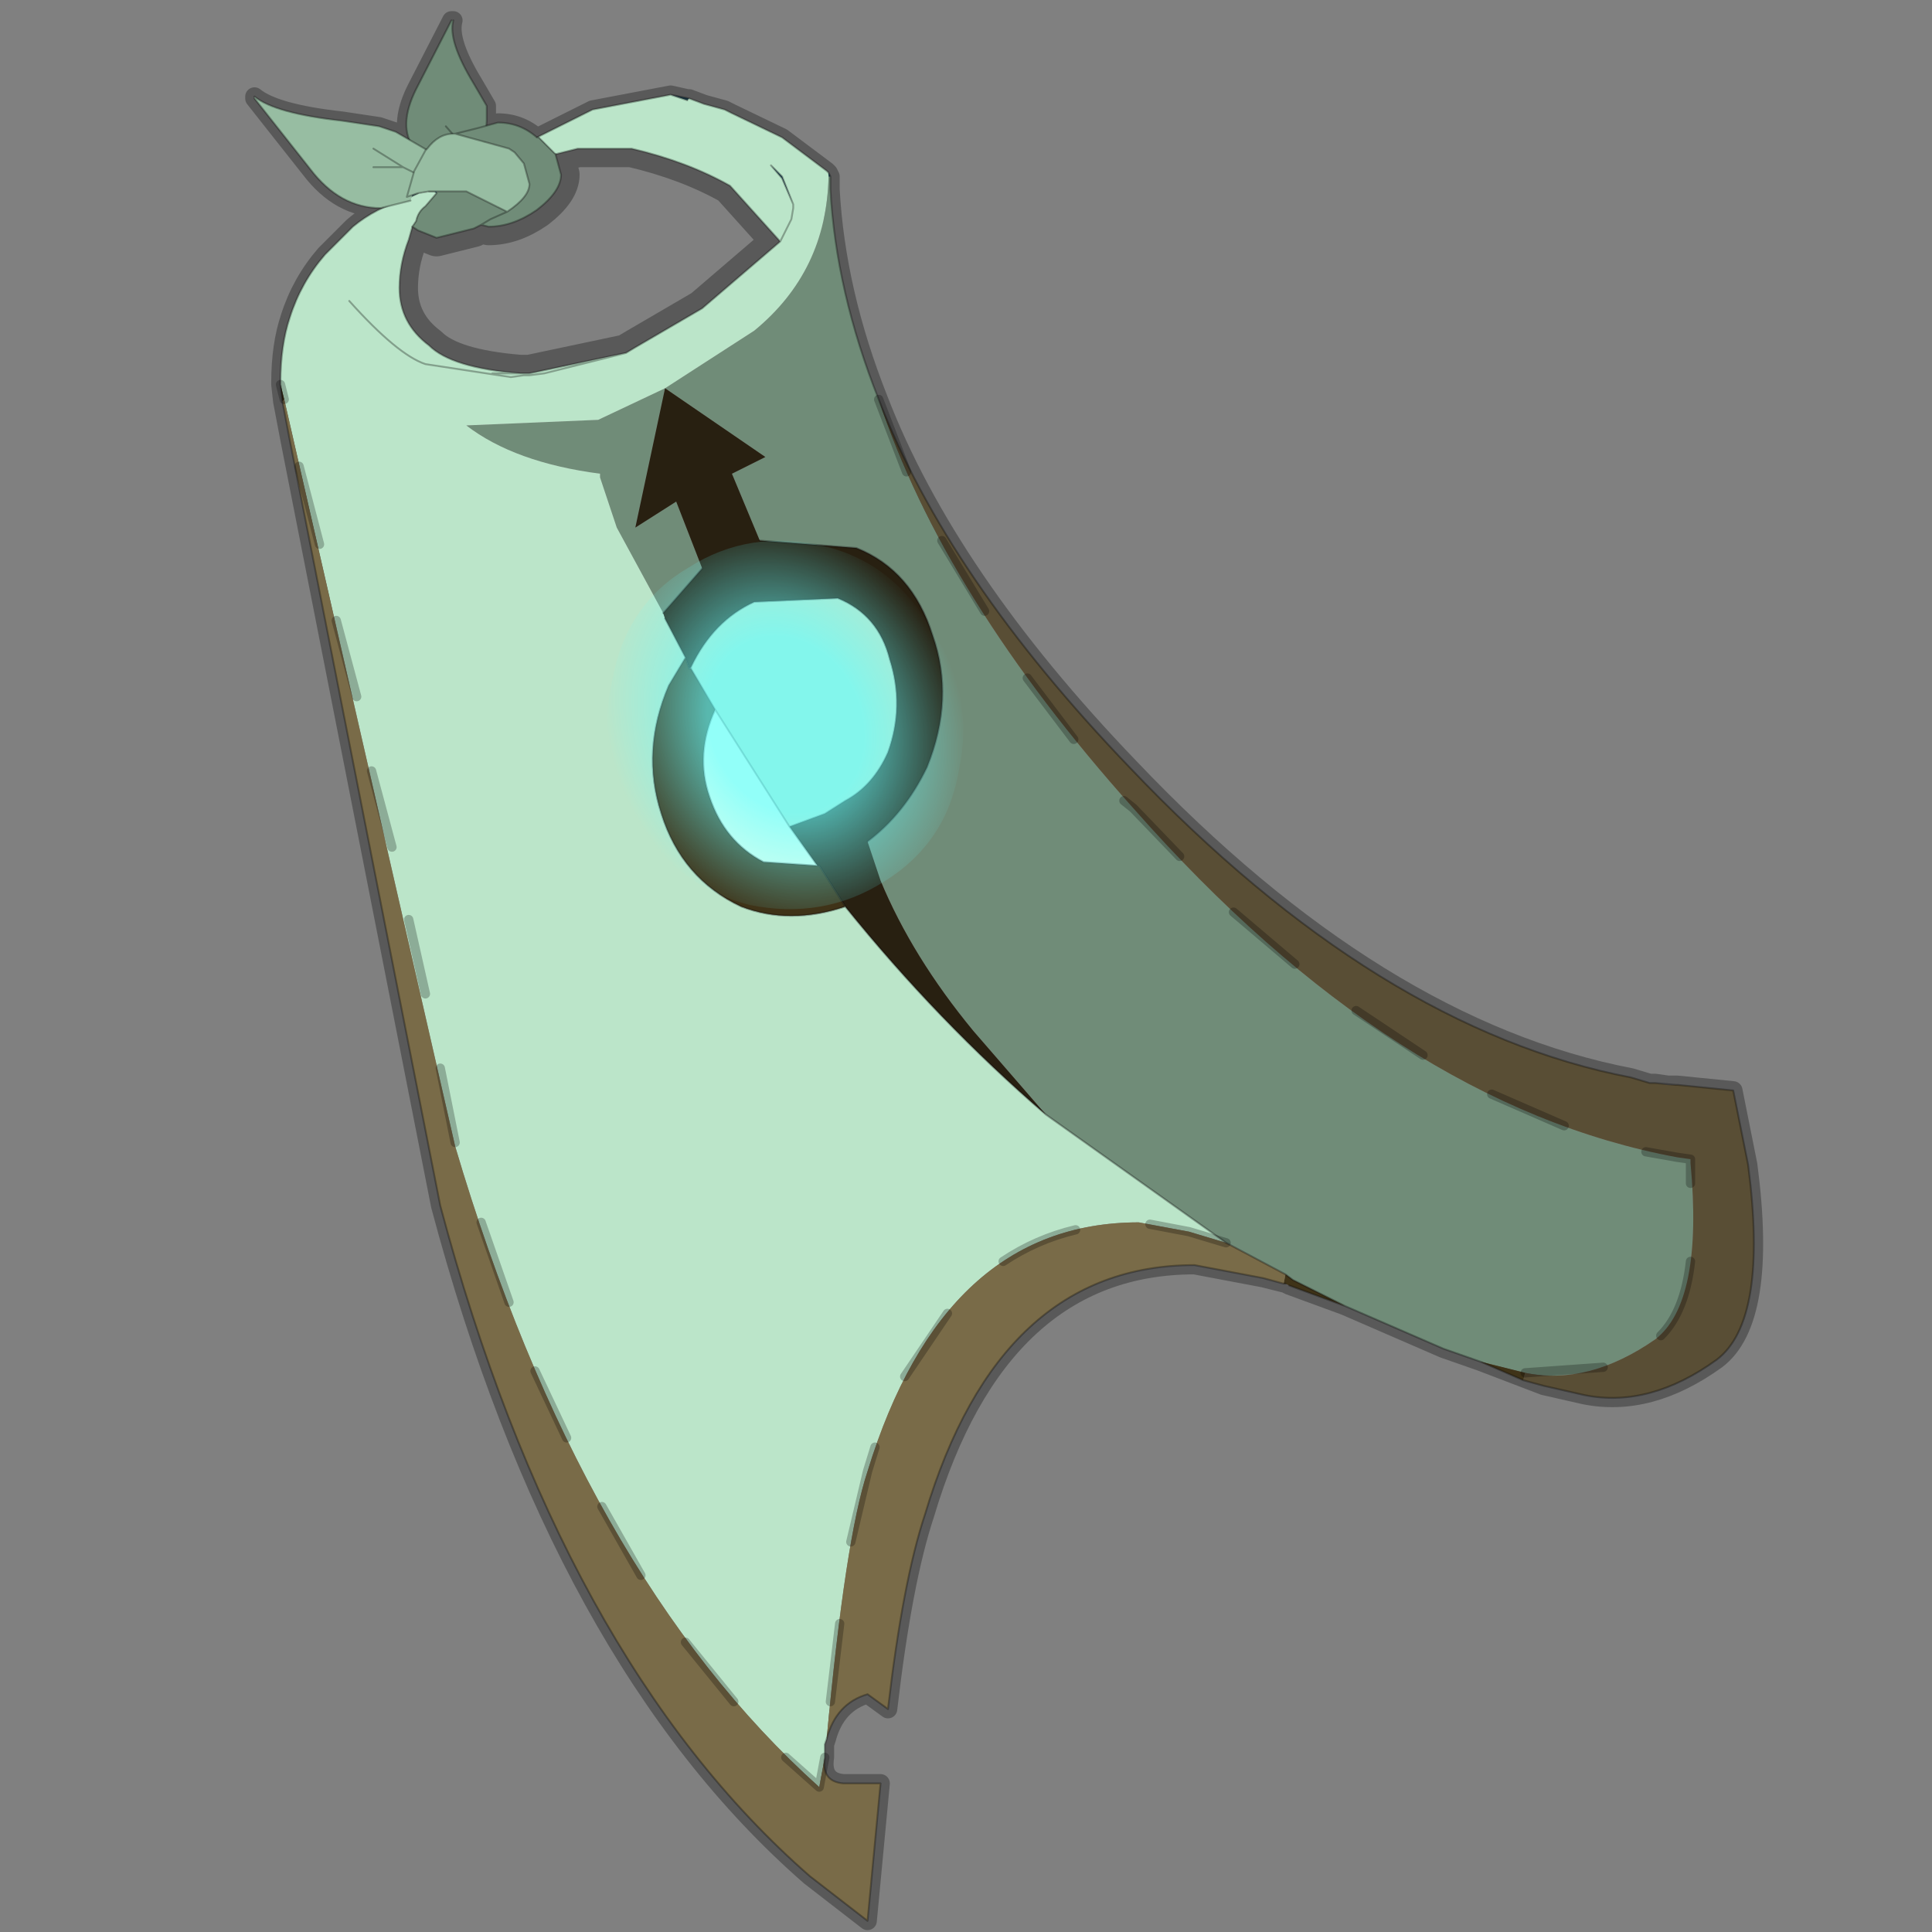 <?xml version="1.0" encoding="UTF-8" standalone="no"?>
<svg xmlns:xlink="http://www.w3.org/1999/xlink" height="520.0px" width="520.0px" xmlns="http://www.w3.org/2000/svg">
  <rect width="100%" height="100%" fill="#808080" stroke="none"/>
  <g transform="matrix(10.0, 0.0, 0.0, 10.0, 0.0, 0.0)">
    <use height="52.0" transform="matrix(1.0, 0.0, 0.0, 1.0, 0.0, 0.0)" width="52.0" xlink:href="#shape0"/>
    <use height="8.55" transform="matrix(0.933, 0.0, 0.0, 1.157, 16.343, 14.58)" width="10.25" xlink:href="#sprite0"/>
  </g>
  <defs>
    <g id="shape0" transform="matrix(1.0, 0.0, 0.0, 1.0, 0.0, 0.0)">
      <path d="M52.0 0.0 L52.0 52.0 0.0 52.0 0.0 0.0 52.0 0.0" fill="#33cc33" fill-opacity="0.0" fill-rule="evenodd" stroke="none"/>
      <path d="M15.1 4.7 Q15.1 5.15 14.45 5.65 13.8 6.1 13.15 6.1 L12.95 6.05 12.75 6.15 11.75 6.4 11.25 6.2 11.1 6.1 11.0 6.45 Q10.75 7.1 10.75 7.75 10.75 8.7 11.55 9.3 12.15 9.9 14.0 10.05 L14.1 10.05 14.25 10.05 16.85 9.5 17.1 9.35 18.9 8.3 21.0 6.5 19.65 5.0 Q18.5 4.35 17.0 4.0 L15.55 4.0 14.95 4.15 15.1 4.7 M13.75 10.05 L14.0 10.05 13.25 10.05 13.75 10.05" fill="none" stroke="#000000" stroke-linecap="round" stroke-linejoin="round" stroke-opacity="0.302" stroke-width="1.0"/>
      <path d="M22.3 4.65 L22.25 4.6 21.05 3.7 19.7 3.05 19.5 2.95 18.95 2.8 18.55 2.65 18.5 2.65 18.05 2.55 15.95 2.95 14.75 3.55 14.45 3.7 Q14.0 3.3 13.4 3.3 L13.15 3.35 13.1 3.25 13.1 2.85 12.75 2.25 Q12.05 1.1 12.2 0.55 L12.15 0.55 11.2 2.4 Q10.8 3.2 11.0 3.75 L10.65 3.55 10.2 3.4 9.2 3.25 Q7.4 3.05 6.85 2.6 L6.85 2.65 8.35 4.55 Q9.15 5.6 10.25 5.6 9.85 5.8 9.5 6.1 L8.75 6.85 Q8.1 7.6 7.8 8.55 7.55 9.3 7.55 10.3 L7.55 10.35 7.6 10.8 7.8 11.85 11.85 32.45 Q15.1 44.65 21.8 50.5 L23.35 51.7 23.7 48.0 22.7 48.0 Q22.1 47.95 22.2 47.3 L22.2 46.95 22.25 46.8 Q22.5 45.85 23.35 45.6 L23.9 46.0 Q24.3 42.55 24.9 40.75 26.9 34.05 32.15 34.05 L34.0 34.4 34.6 34.55 34.7 34.6 36.2 35.15 38.85 36.3 39.85 36.65 41.55 37.3 42.65 37.55 Q44.4 37.9 46.2 36.6 47.6 35.55 47.05 31.35 L46.65 29.35 45.15 29.2 45.1 29.2 44.9 29.2 44.55 29.15 44.4 29.15 43.9 29.0 Q37.1 27.7 30.4 20.65 25.5 15.55 23.65 10.75 22.5 7.85 22.35 5.1 L22.35 4.75 22.3 4.65" fill="none" stroke="#000000" stroke-linecap="round" stroke-linejoin="round" stroke-opacity="0.302" stroke-width="0.5"/>
      <path d="M22.3 4.75 L22.35 4.75 22.35 5.1 Q22.5 7.85 23.65 10.75 25.4 16.05 30.5 21.75 37.55 29.75 45.15 31.15 L45.5 31.2 45.5 31.3 Q45.85 35.05 44.55 36.05 42.75 37.3 41.05 36.95 L39.85 36.65 38.85 36.3 36.2 35.15 34.8 34.45 34.6 34.3 33.0 33.45 28.15 30.0 26.2 27.75 Q24.55 25.75 23.7 23.7 L23.35 22.65 Q24.35 21.9 24.95 20.65 25.7 18.8 25.1 17.1 24.55 15.35 23.05 14.75 L20.45 14.55 19.7 12.75 20.6 12.3 17.9 10.45 20.3 8.9 Q22.25 7.3 22.3 4.75 M18.9 15.3 L17.85 16.5 16.6 14.2 16.15 12.85 16.15 12.75 Q13.85 12.45 12.55 11.45 L16.1 11.3 17.9 10.45 17.1 14.2 18.2 13.5 18.9 15.3" fill="#708c78" fill-rule="evenodd" stroke="none"/>
      <path d="M22.35 4.75 L22.3 4.75 22.3 4.65 22.35 4.75 M18.05 2.55 L18.55 2.65 18.5 2.7 18.05 2.55" fill="#1d414f" fill-rule="evenodd" stroke="none"/>
      <path d="M22.3 4.75 Q22.25 7.3 20.3 8.9 L17.9 10.45 16.1 11.3 12.55 11.45 Q13.85 12.45 16.15 12.75 L16.15 12.85 16.6 14.2 17.85 16.5 17.9 16.65 18.45 17.7 18.0 18.45 Q17.25 20.2 17.8 21.9 18.35 23.65 19.95 24.4 21.25 24.9 22.75 24.4 25.25 27.5 28.15 30.0 L33.0 33.45 32.0 33.15 30.65 32.9 Q25.4 32.9 23.35 39.6 22.75 41.4 22.25 46.8 L22.2 46.95 22.2 47.3 22.05 48.1 Q15.65 42.35 12.25 30.85 L7.65 10.75 7.55 10.35 7.55 10.3 Q7.55 9.3 7.8 8.55 8.1 7.6 8.75 6.85 L9.5 6.1 Q10.1 5.6 10.95 5.35 L11.25 5.2 11.55 5.15 11.7 5.15 11.75 5.2 11.45 5.55 Q11.25 5.7 11.2 5.95 L11.1 6.1 11.0 6.45 Q10.75 7.1 10.75 7.75 10.75 8.7 11.55 9.3 12.15 9.9 14.0 10.05 L14.1 10.05 14.25 10.05 16.85 9.5 17.1 9.35 18.9 8.3 21.0 6.5 21.3 5.9 21.35 5.6 21.35 5.5 21.35 5.6 21.3 5.9 21.0 6.5 19.65 5.0 Q18.5 4.35 17.0 4.0 L15.55 4.0 14.95 4.15 14.5 3.7 14.45 3.7 14.75 3.55 15.95 2.95 18.05 2.55 18.5 2.7 18.55 2.65 18.95 2.8 19.5 2.95 19.7 3.05 21.05 3.7 22.25 4.6 22.3 4.65 22.3 4.75 M21.35 5.5 L21.05 4.75 20.75 4.45 21.05 4.8 21.35 5.5 M9.4 8.1 Q10.7 9.55 11.45 9.8 L13.75 10.15 14.1 10.1 14.25 10.1 14.65 10.05 16.85 9.5 14.65 10.05 14.25 10.1 14.1 10.1 13.75 10.15 11.45 9.8 Q10.7 9.55 9.4 8.1 M14.0 10.05 L13.25 10.05 13.75 10.05 14.0 10.05 14.1 10.05 14.25 10.05 14.1 10.05 14.0 10.05 M18.6 17.95 Q19.2 16.7 20.3 16.2 L22.55 16.1 Q23.65 16.55 23.95 17.75 24.35 19.0 23.9 20.25 23.5 21.15 22.75 21.55 L22.2 21.9 21.25 22.25 19.25 19.1 18.6 18.0 18.6 17.95" fill="#bbe5c9" fill-rule="evenodd" stroke="none"/>
      <path d="M21.35 5.5 L21.05 4.8 20.75 4.45 21.05 4.75 21.35 5.5 M11.55 5.15 L11.65 5.15 11.7 5.15 11.55 5.15 M10.95 5.35 L10.95 5.3 11.25 5.2 10.95 5.35" fill="#265866" fill-rule="evenodd" stroke="none"/>
      <path d="M17.9 10.45 L20.6 12.3 19.7 12.75 20.45 14.55 23.05 14.75 Q24.55 15.35 25.1 17.1 25.7 18.8 24.95 20.65 24.35 21.9 23.35 22.65 L23.7 23.7 Q24.55 25.75 26.2 27.75 L28.15 30.0 Q25.25 27.5 22.75 24.4 L22.05 23.3 22.0 23.3 21.25 22.25 22.2 21.9 22.75 21.55 Q23.5 21.15 23.9 20.25 24.35 19.0 23.95 17.75 23.65 16.55 22.55 16.1 L20.3 16.2 Q19.2 16.7 18.6 17.95 L18.55 18.0 18.45 17.7 17.9 16.65 17.85 16.5 18.9 15.3 18.2 13.5 17.1 14.2 17.9 10.45" fill="#282011" fill-rule="evenodd" stroke="none"/>
      <path d="M34.6 34.3 L34.8 34.45 36.2 35.15 34.7 34.6 34.6 34.55 34.55 34.55 34.6 34.3 M39.85 36.65 L41.05 36.95 41.0 37.15 39.85 36.65 M18.45 17.7 L18.55 18.0 18.6 18.0 19.25 19.1 Q18.7 20.3 19.1 21.45 19.5 22.65 20.55 23.2 L22.0 23.3 22.05 23.3 22.75 24.4 Q21.25 24.9 19.95 24.4 18.35 23.65 17.8 21.9 17.25 20.2 18.0 18.45 L18.45 17.7 M7.6 10.8 L7.55 10.35 7.65 10.75 7.6 10.8" fill="#3f3318" fill-rule="evenodd" stroke="none"/>
      <path d="M21.25 22.25 L22.0 23.3 20.55 23.2 Q19.5 22.65 19.1 21.45 18.7 20.3 19.25 19.1 L21.25 22.25" fill="#e6ffed" fill-rule="evenodd" stroke="none"/>
      <path d="M41.05 36.95 Q42.75 37.3 44.55 36.05 45.85 35.05 45.5 31.3 L45.5 31.2 45.15 31.15 Q37.55 29.75 30.5 21.75 25.4 16.05 23.65 10.75 25.5 15.55 30.4 20.65 37.1 27.7 43.9 29.0 L44.4 29.15 44.55 29.15 44.9 29.2 45.1 29.2 45.15 29.2 46.65 29.35 47.05 31.35 Q47.6 35.55 46.2 36.6 44.4 37.9 42.65 37.55 L41.55 37.3 41.0 37.15 41.05 36.95" fill="#594e35" fill-rule="evenodd" stroke="none"/>
      <path d="M33.0 33.45 L34.6 34.3 34.55 34.55 34.0 34.4 32.15 34.05 Q26.9 34.05 24.9 40.75 24.3 42.55 23.9 46.0 L23.35 45.6 Q22.5 45.85 22.25 46.8 22.75 41.4 23.35 39.6 25.4 32.9 30.65 32.9 L32.0 33.15 33.0 33.45 M7.65 10.75 L12.25 30.85 Q15.65 42.35 22.05 48.1 L22.2 47.3 Q22.1 47.95 22.7 48.0 L23.7 48.0 23.35 51.7 21.8 50.5 Q15.1 44.65 11.85 32.45 L7.8 11.85 7.6 10.8 7.65 10.75" fill="#796b48" fill-rule="evenodd" stroke="none"/>
      <path d="M20.45 14.55 L23.05 14.75 Q24.55 15.35 25.1 17.1 25.7 18.8 24.95 20.65 24.35 21.9 23.35 22.65 M28.15 30.0 L33.0 33.45 34.6 34.3 34.8 34.45 36.2 35.15 38.85 36.3 39.85 36.65 41.0 37.15 41.55 37.3 42.65 37.55 Q44.4 37.9 46.2 36.6 47.6 35.55 47.05 31.35 L46.65 29.35 45.15 29.2 45.1 29.2 M23.65 10.75 Q22.5 7.85 22.35 5.1 L22.35 4.75 22.3 4.65 M18.55 2.65 L18.95 2.8 19.5 2.95 19.7 3.05 21.05 3.7 22.25 4.6 22.3 4.65 M21.35 5.5 L21.05 4.8 20.75 4.45 21.05 4.75 21.35 5.5 21.35 5.6 21.3 5.9 21.0 6.5 18.9 8.3 17.1 9.35 16.85 9.5 14.65 10.05 14.25 10.1 14.1 10.1 13.75 10.15 11.45 9.8 Q10.7 9.55 9.4 8.1 M18.55 2.65 L18.05 2.55 18.5 2.7 M18.05 2.55 L15.95 2.95 14.75 3.55 14.45 3.7 M14.95 4.15 L15.55 4.0 17.0 4.0 Q18.5 4.35 19.65 5.0 L21.0 6.5 M11.55 5.15 L11.7 5.15 M11.1 6.1 L11.0 6.45 Q10.75 7.1 10.75 7.75 10.75 8.7 11.55 9.3 12.15 9.9 14.0 10.05 L14.1 10.05 14.25 10.05 16.85 9.5 M10.95 5.35 L10.95 5.3 M10.95 5.35 L11.25 5.2 M14.0 10.05 L13.25 10.05 13.75 10.05 14.0 10.05 14.1 10.05 14.25 10.05 M17.85 16.5 L18.9 15.3 M17.9 16.65 L18.45 17.7 18.55 18.0 M18.6 17.95 Q19.2 16.7 20.3 16.2 L22.55 16.1 Q23.65 16.55 23.95 17.75 24.35 19.0 23.9 20.25 23.5 21.15 22.75 21.55 L22.2 21.9 21.25 22.25 22.0 23.3 22.05 23.3 22.75 24.4 Q25.25 27.5 28.15 30.0 M22.75 24.4 Q21.25 24.9 19.95 24.4 18.35 23.65 17.8 21.9 17.25 20.2 18.0 18.45 L18.45 17.7 M19.25 19.1 L18.6 18.0 18.55 18.0 M18.6 18.0 L18.6 17.95 M22.0 23.3 L20.55 23.2 Q19.5 22.65 19.1 21.45 18.7 20.3 19.25 19.1 L21.25 22.25 M44.55 29.15 L44.4 29.15 43.9 29.0 Q37.1 27.7 30.4 20.65 25.5 15.55 23.65 10.75 M44.55 29.15 L45.1 29.2 M22.25 46.8 Q22.5 45.85 23.35 45.6 L23.9 46.0 Q24.3 42.55 24.9 40.75 26.9 34.05 32.15 34.05 L34.0 34.4 34.55 34.55 34.6 34.55 M34.7 34.6 L36.2 35.15 M22.2 47.3 L22.2 46.95 22.25 46.8 M22.2 47.3 Q22.1 47.95 22.7 48.0 L23.7 48.0 23.35 51.7 21.8 50.5 Q15.1 44.65 11.85 32.45 L7.8 11.85 7.6 10.8 7.55 10.35 7.55 10.3 Q7.55 9.3 7.8 8.55 8.1 7.6 8.75 6.85 L9.5 6.1 Q10.1 5.6 10.95 5.35" fill="none" stroke="#000000" stroke-linecap="round" stroke-linejoin="round" stroke-opacity="0.302" stroke-width="0.05"/>
      <path d="M30.25 21.55 L30.5 21.75 31.75 23.05 M27.65 18.25 L28.9 19.9 M25.35 14.55 L26.5 16.45 M23.65 10.75 L24.4 12.7 M10.55 22.8 L10.0 20.75 M44.3 31.0 L45.15 31.15 45.5 31.2 45.5 31.3 45.5 31.85 M45.5 33.95 Q45.35 35.3 44.7 35.95 M33.0 33.45 L32.0 33.15 30.95 32.95 M33.2 24.55 L34.85 25.95 M36.5 27.2 L38.3 28.4 M43.15 36.8 L41.05 36.95 M40.15 29.45 L42.1 30.3 M28.95 33.1 Q27.9 33.35 27.0 33.95 M11.45 26.75 L11.0 24.75 M12.25 30.75 L11.85 28.75 M13.7 35.05 L12.95 32.9 M15.25 38.7 L14.4 36.9 M19.75 45.8 L18.45 44.2 M17.25 42.4 L16.2 40.55 M22.2 47.3 L22.05 48.1 21.15 47.3 M22.6 43.7 L22.35 45.8 M23.55 38.95 L23.35 39.6 22.9 41.5 M25.5 35.35 L24.35 37.05 M7.65 10.75 L7.55 10.35 M8.6 14.65 L8.05 12.55 M9.6 18.75 L9.05 16.7" fill="none" stroke="#000000" stroke-linecap="round" stroke-linejoin="round" stroke-opacity="0.251" stroke-width="0.25"/>
      <path d="M12.2 0.55 Q12.05 1.1 12.75 2.25 L13.1 2.85 13.1 3.25 13.05 4.05 13.0 4.05 12.4 4.15 11.75 4.4 11.15 4.0 Q10.7 3.4 11.2 2.4 L12.15 0.55 12.2 0.55 M12.0 3.4 L12.35 3.8 12.4 4.15 12.35 3.8 12.0 3.4" fill="#708c78" fill-rule="evenodd" stroke="none"/>
      <path d="M12.4 4.15 L13.0 4.05 13.05 4.05 13.1 3.25 13.1 2.85 12.75 2.25 Q12.05 1.1 12.2 0.55 M12.15 0.55 L11.2 2.4 Q10.7 3.4 11.15 4.0 L11.75 4.4 12.4 4.15 12.35 3.8 12.0 3.4" fill="none" stroke="#000000" stroke-linecap="round" stroke-linejoin="round" stroke-opacity="0.302" stroke-width="0.05"/>
      <path d="M6.85 2.6 Q7.4 3.05 9.2 3.25 L10.2 3.4 10.65 3.55 11.6 4.1 11.55 4.15 11.25 4.7 11.05 5.4 10.25 5.6 Q9.15 5.6 8.35 4.55 L6.85 2.65 6.85 2.6 M10.05 4.5 L10.85 4.5 11.25 4.7 10.85 4.5 10.05 4.5 M10.05 4.0 L10.85 4.5 10.05 4.0" fill="#97bda2" fill-rule="evenodd" stroke="none"/>
      <path d="M11.6 4.1 L10.65 3.55 10.2 3.4 9.2 3.25 Q7.4 3.05 6.85 2.6 M6.85 2.65 L8.35 4.55 Q9.15 5.6 10.25 5.6 L11.05 5.4 M11.25 4.7 L10.85 4.5 10.05 4.5 M10.85 4.5 L10.05 4.0" fill="none" stroke="#000000" stroke-linecap="round" stroke-linejoin="round" stroke-opacity="0.302" stroke-width="0.05"/>
      <path d="M11.75 5.2 L11.7 5.15 11.65 5.15 11.75 5.15 11.75 5.2 M11.75 5.15 L11.7 5.15 11.75 5.15" fill="#265866" fill-rule="evenodd" stroke="none"/>
      <path d="M12.25 3.6 L12.85 3.45 13.4 3.3 Q14.0 3.3 14.45 3.7 L14.5 3.7 14.95 4.15 15.1 4.7 Q15.1 5.15 14.45 5.65 13.8 6.1 13.15 6.1 L12.95 6.05 12.75 6.15 11.75 6.4 11.25 6.2 11.1 6.1 11.2 5.95 Q11.25 5.7 11.45 5.55 L11.75 5.2 11.75 5.15 12.55 5.15 13.65 5.7 Q14.25 5.3 14.25 4.95 L14.1 4.4 13.85 4.1 13.7 4.0 12.25 3.6 M12.95 6.05 L13.2 5.9 13.65 5.7 13.2 5.9 12.95 6.05" fill="#708c78" fill-rule="evenodd" stroke="none"/>
      <path d="M11.65 5.15 L11.55 5.15 11.25 5.2 10.95 5.3 11.15 4.6 11.45 4.05 11.5 4.0 Q11.8 3.6 12.2 3.6 L12.25 3.6 13.7 4.0 13.85 4.1 14.1 4.4 14.25 4.95 Q14.25 5.3 13.65 5.7 L12.55 5.15 11.75 5.15 11.65 5.15" fill="#97bda2" fill-rule="evenodd" stroke="none"/>
      <path d="M12.25 3.6 L12.85 3.45 13.4 3.3 Q14.0 3.3 14.45 3.7 L14.5 3.7 14.95 4.15 15.1 4.7 Q15.1 5.15 14.45 5.65 13.8 6.1 13.15 6.1 L12.95 6.05 12.75 6.15 11.75 6.4 11.25 6.2 11.1 6.1 11.2 5.95 Q11.25 5.7 11.45 5.55 L11.75 5.2 11.7 5.15 11.65 5.15 11.55 5.15 11.25 5.2 10.95 5.3 11.15 4.6 11.45 4.05 11.5 4.0 Q11.8 3.6 12.2 3.6 L12.25 3.6 13.7 4.0 13.85 4.1 14.1 4.4 14.25 4.95 Q14.25 5.3 13.65 5.7 L13.2 5.9 12.95 6.05 M11.75 5.15 L12.55 5.15 13.65 5.7 M11.7 5.15 L11.75 5.15" fill="none" stroke="#000000" stroke-linecap="round" stroke-linejoin="round" stroke-opacity="0.302" stroke-width="0.05"/>
    </g>
    <g id="sprite0" transform="matrix(1.0, 0.0, 0.0, 1.0, 5.1, 4.25)">
      <use height="8.55" transform="matrix(1.0, 0.0, 0.0, 1.0, -5.1, -4.25)" width="10.25" xlink:href="#shape1"/>
    </g>
    <g id="shape1" transform="matrix(1.0, 0.0, 0.0, 1.0, 5.1, 4.25)">
      <path d="M2.9 3.65 Q4.7 2.75 5.05 1.05 5.5 -0.7 4.3 -2.15 3.2 -3.75 1.15 -4.15 -1.0 -4.55 -2.75 -3.65 -4.55 -2.8 -4.95 -1.05 -5.45 0.65 -4.25 2.25 -3.1 3.75 -1.0 4.2 1.15 4.55 2.9 3.65" fill="url(#gradient0)" fill-rule="evenodd" stroke="none"/>
    </g>
    <radialGradient cx="0" cy="0" gradientTransform="matrix(0.004, 0.005, 0.005, -0.003, 0.05, 0.0)" gradientUnits="userSpaceOnUse" id="gradient0" r="819.2" spreadMethod="pad">
      <stop offset="0.431" stop-color="#66ffff" stop-opacity="0.651"/>
      <stop offset="1.0" stop-color="#66ffff" stop-opacity="0.0"/>
    </radialGradient>
  </defs>
</svg>
